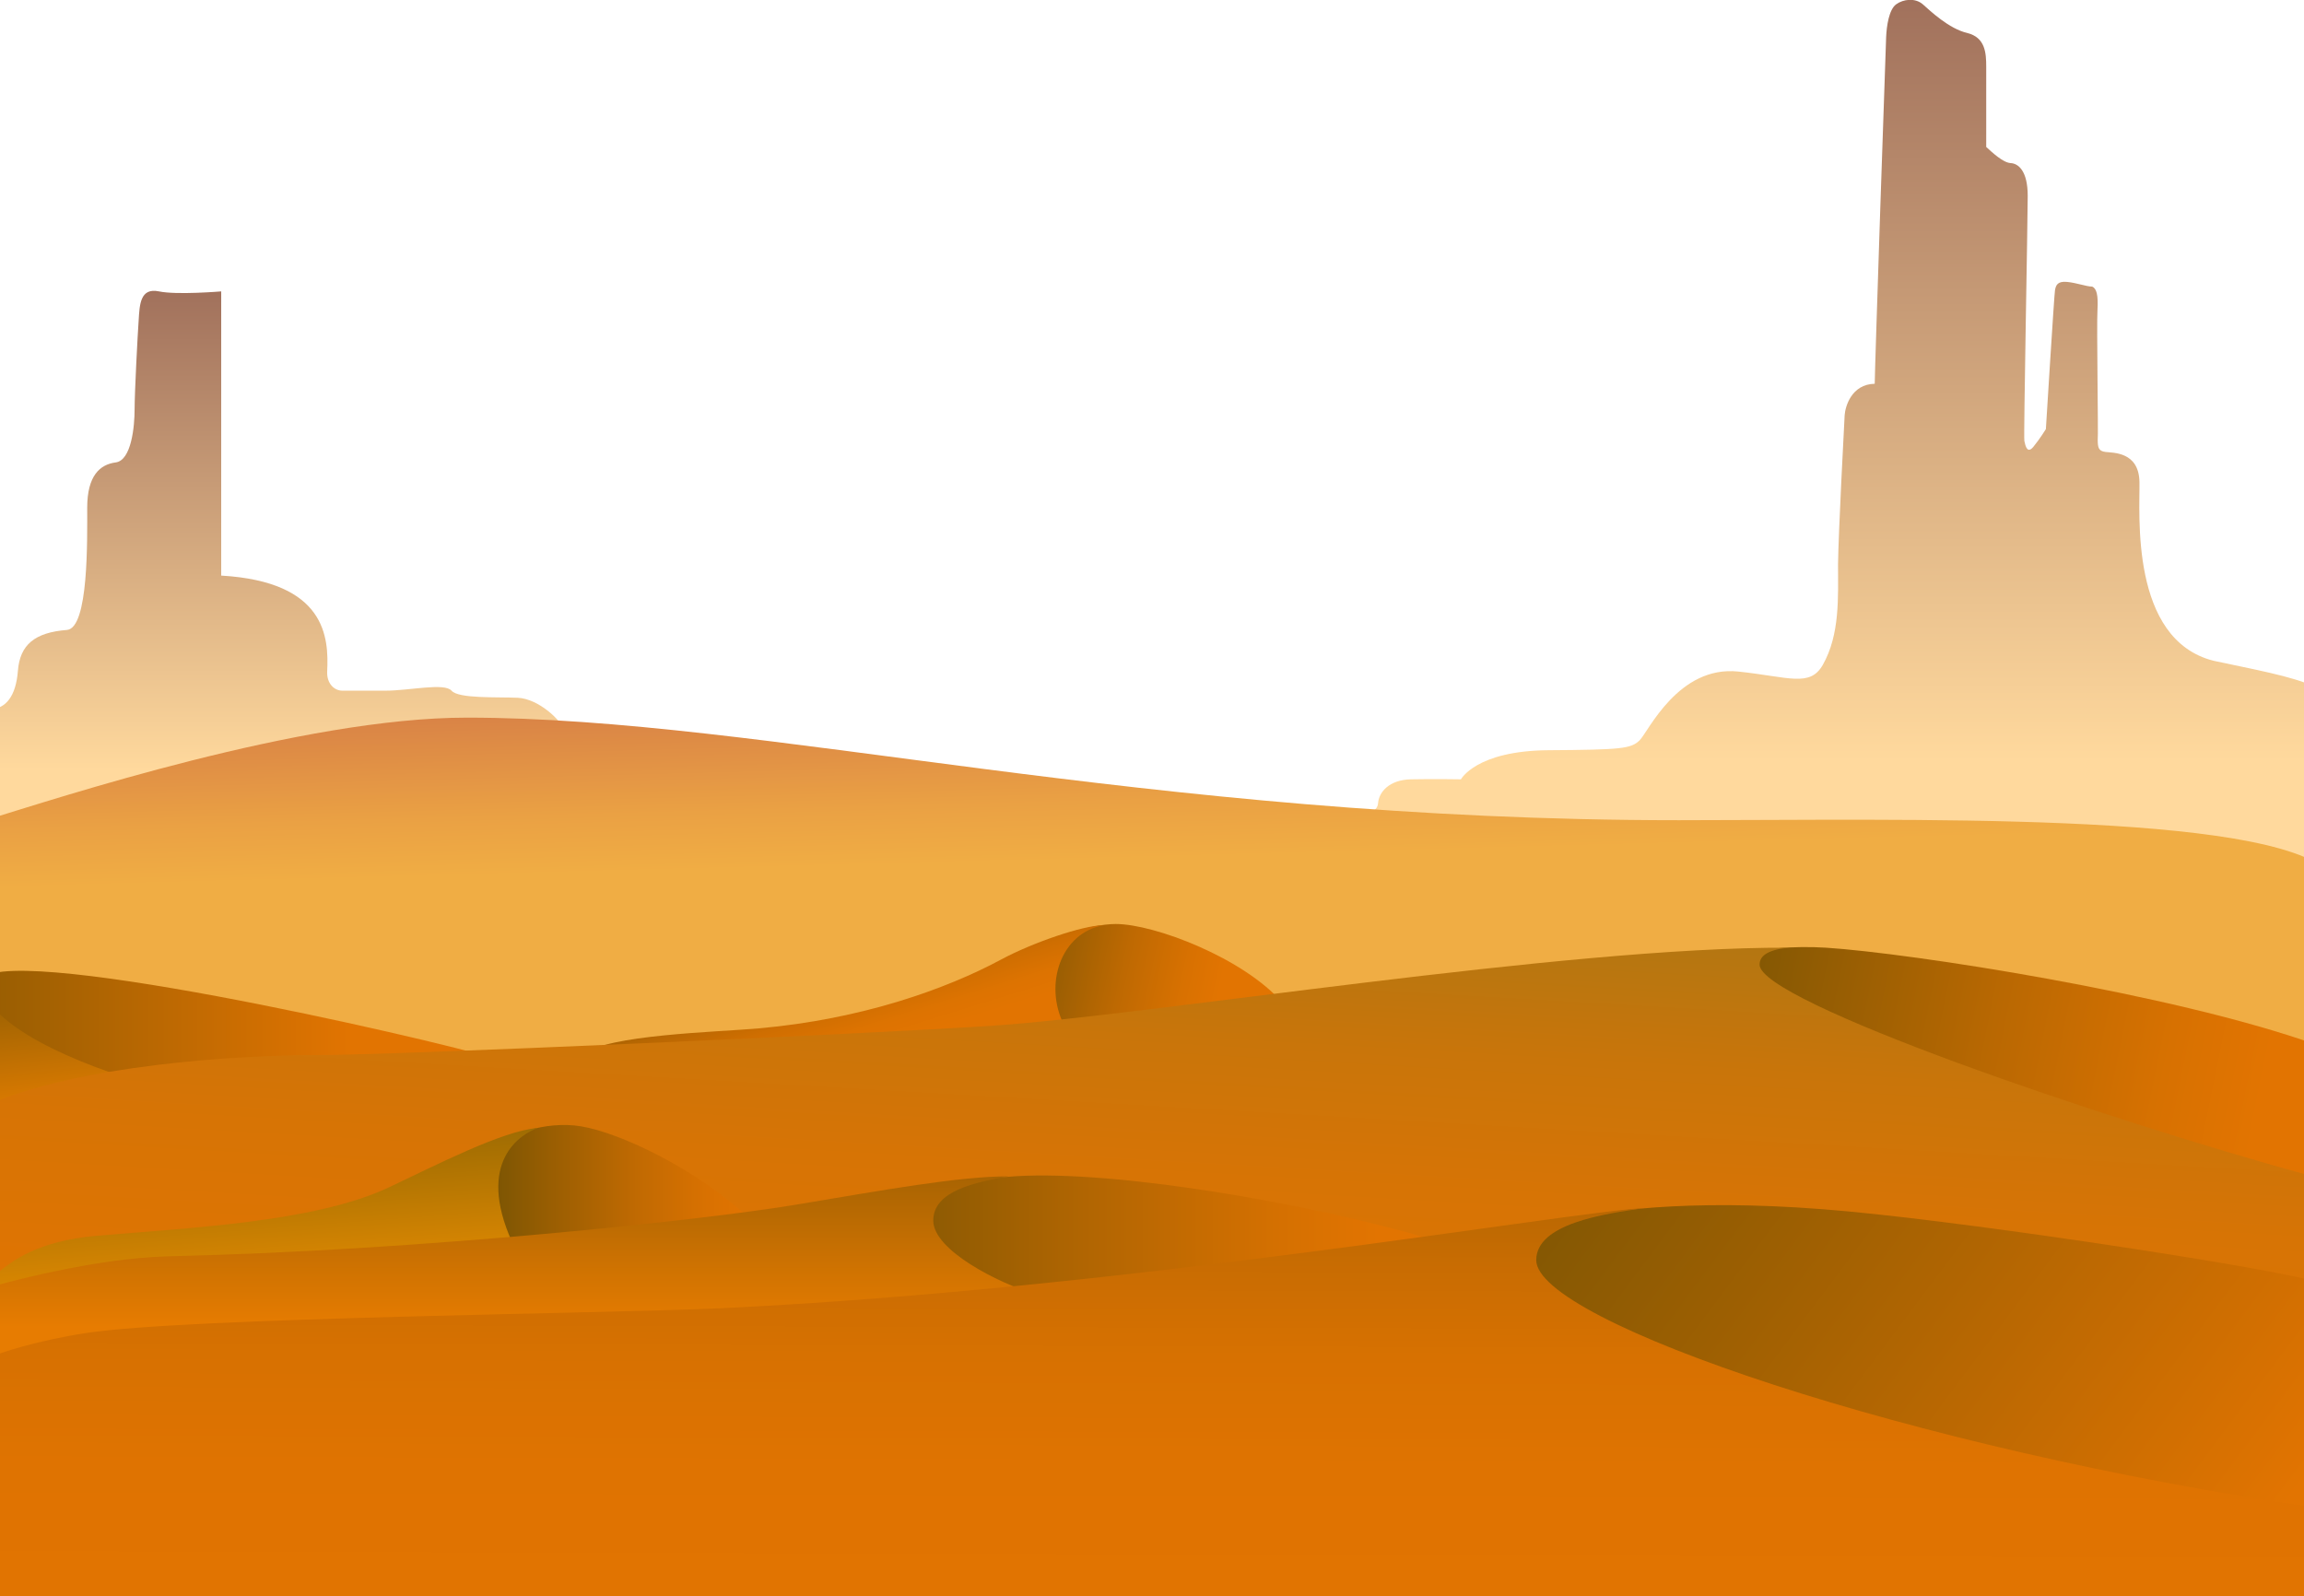 <?xml version="1.0" encoding="utf-8"?>
<!-- Generator: Adobe Illustrator 22.1.0, SVG Export Plug-In . SVG Version: 6.00 Build 0)  -->
<svg version="1.1" id="Layer_1" xmlns="http://www.w3.org/2000/svg" xmlns:xlink="http://www.w3.org/1999/xlink" x="0px" y="0px"
	 viewBox="0 0 1915.5 1327.2" style="enable-background:new 0 0 1915.5 1327.2;" xml:space="preserve">
<style type="text/css">
	.st0{display:none;fill:url(#SVGID_1_);}
	.st1{fill:url(#SVGID_2_);}
	.st2{fill:url(#SVGID_3_);}
	.st3{fill:url(#SVGID_4_);}
	.st4{fill:url(#_x36_th_hill_1_);}
	.st5{fill:url(#shadow_4_);}
	.st6{fill:url(#shadowv_1_);}
	.st7{fill:url(#_x35_th_hill_1_);}
	.st8{fill:url(#shadow_5_);}
	.st9{fill:url(#_x34_th_hill_1_);}
	.st10{fill:url(#shadow_6_);}
	.st11{fill:url(#_x33_rd_hill_1_);}
	.st12{fill:url(#shdow_1_);}
	.st13{fill:url(#_x32_nd_hill_1_);}
	.st14{fill:url(#shadow_7_);}
	.st15{fill:url(#_x31_st_hill_1_);}
</style>
<linearGradient id="SVGID_1_" gradientUnits="userSpaceOnUse" x1="938.591" y1="768.255" x2="938.591" y2="-157.417">
	<stop  offset="0" style="stop-color:#FFF6E9"/>
	<stop  offset="0.337" style="stop-color:#FFF5E7"/>
	<stop  offset="0.49" style="stop-color:#FEF2E0"/>
	<stop  offset="0.606" style="stop-color:#FDECD3"/>
	<stop  offset="0.703" style="stop-color:#FBE4C1"/>
	<stop  offset="0.789" style="stop-color:#F9DAA9"/>
	<stop  offset="0.867" style="stop-color:#F7CD8C"/>
	<stop  offset="0.936" style="stop-color:#F3BE6A"/>
	<stop  offset="1" style="stop-color:#F0AD44"/>
</linearGradient>
<rect x="-145.9" y="-157.4" class="st0" width="2168.9" height="925.7"/>
<linearGradient id="SVGID_2_" gradientUnits="userSpaceOnUse" x1="226.163" y1="689.178" x2="226.163" y2="241.796">
	<stop  offset="0.109" style="stop-color:#FFD99D"/>
	<stop  offset="1" style="stop-color:#A1715C"/>
</linearGradient>
<path class="st1" d="M-15.4,590.3c2.4-0.1,4.8-0.3,7.4-0.4c12.7-0.8,21.2-10.6,22.9-32.2c1.7-21.6,14-31.8,40.7-33.9
	c18.2-1.4,16.9-75,16.9-101.6c0-26.7,10.6-36,23.7-37.7s15.7-30.1,15.7-44c0-14,2.5-61.8,3.4-74.5c0.8-12.7,1.2-27,16.9-23.7
	c14.7,3.1,51.7,0,51.7,0s0,199.1,0,236.3c87.2,5.1,89.5,51.5,88.1,79.6c-0.5,10.2,5.9,16.1,12.7,16.1s15.2,0,35.6,0
	c20.3,0,49.1-6.8,55.1,0c5.9,6.8,38.1,5.1,55.1,5.9s36.4,18.6,39,28v81H-17.2C-17.2,655.9-14.7,623.5-15.4,590.3z"/>
<linearGradient id="SVGID_3_" gradientUnits="userSpaceOnUse" x1="1527.099" y1="768.255" x2="1527.099" y2="9.094947e-13">
	<stop  offset="0.175" style="stop-color:#FFD99D"/>
	<stop  offset="1" style="stop-color:#A1715C"/>
</linearGradient>
<path class="st2" d="M1925,571.2c-19.4-9.1-53.5-15-84.8-21.8c-69.8-17.8-61-123.3-61.5-148.6c-0.4-25.4-22.2-24.2-28.2-25
	c-6-0.7-6.4-3.9-6.5-9.9c0.6-4.4-1-95.9-0.2-108.2c0.7-12.3-0.7-17.8-4.4-19.4c-4.8,0-13.1-3.2-21-3.9c-7.9-0.7-9.1,2.8-9.9,6.7
	c-0.7,3.9-7.6,115.7-7.6,115.7s-5.1,8.3-10.3,14.6c-5.1,6.3-6.7-0.4-7.6-4.8c-0.7-4.4,2.8-182.7,2.8-203.7s-7.9-27-14.3-27.3
	c-6.3-0.4-15.5-9.1-20.2-13.4c0-4.8,0-55.1,0-66.6s-0.7-24.5-15.9-28.2c-15-3.5-30.5-18.2-36.8-23.8c-6.3-5.5-16.2-4.4-22.2,0
	c-6,4.4-7.9,18.2-8.3,27c-0.4,8.7-9.5,277.4-9.5,288.5c-19.4,0.4-24.5,19-25,26.1c-0.4,7.1-5.2,98.3-5.5,124
	c0,27.3,1.7,58.4-12.7,83.7c-10.7,18.7-28,10-70.1,5.5c-49.9-5.3-74.9,49.9-82.1,57.1c-7.1,7.1-15.5,7.9-75.7,8.3
	c-60.3,0.4-72.9,24.2-72.9,24.2s-23.4-0.4-41.6,0c-18.2,0.4-26.6,10.7-27.3,19.8c-0.7,7.3-7.6,8.2-16.5,7.9
	c-0.7,31.1,1.7,61.4,1.8,92.5H1925C1925,768.3,1925,591.8,1925,571.2z"/>
<linearGradient id="SVGID_4_" gradientUnits="userSpaceOnUse" x1="954.962" y1="659.202" x2="964.499" y2="295.249" gradientTransform="matrix(1 0 0 -1 0 1210.909)">
	<stop  offset="0" style="stop-color:#D37746"/>
	<stop  offset="7.696498e-02" style="stop-color:#D98346"/>
	<stop  offset="0.313" style="stop-color:#EAA144"/>
	<stop  offset="0.445" style="stop-color:#F0AD44"/>
</linearGradient>
<path class="st3" d="M-12.1,682c61.5-18.8,263.2-85.3,400.3-85.3c246.9,0,562.7,85.3,1007.5,85.3c188.2,0,488.9-7.6,541.6,43.7
	c0,96.2,0,235.1,0,235.1H-12.1V682z"/>
<linearGradient id="_x36_th_hill_1_" gradientUnits="userSpaceOnUse" x1="-129.033" y1="358.544" x2="293.354" y2="358.544" gradientTransform="matrix(1 0 0 -1 0 1210.909)">
	<stop  offset="0" style="stop-color:#7B5503"/>
	<stop  offset="1" style="stop-color:#E27401"/>
</linearGradient>
<path id="_x36_th_hill" class="st4" d="M95.8,897.6c-8-3.7-121.3-45.4-112.5-81.2c9-36.8,376.2,48,421.9,62.1
	C333.7,883.8,95.8,897.6,95.8,897.6z"/>
<linearGradient id="shadow_4_" gradientUnits="userSpaceOnUse" x1="35.401" y1="426.683" x2="51.095" y2="286.232" gradientTransform="matrix(1 0 0 -1 0 1210.909)">
	<stop  offset="0" style="stop-color:#7B5503"/>
	<stop  offset="1" style="stop-color:#E27D01"/>
</linearGradient>
<path id="shadow_3_" class="st5" d="M-17.2,882.6c0-8.1,0-47.7,0-71.2c0,35.4,64.7,67.5,133.2,88.2c-29.4,7.3-133.2,19.9-133.2,19.9
	S-17.2,882.6-17.2,882.6z"/>
<linearGradient id="shadowv_1_" gradientUnits="userSpaceOnUse" x1="837.227" y1="414.958" x2="1011.741" y2="376.873" gradientTransform="matrix(1 0 0 -1 0 1210.909)">
	<stop  offset="0" style="stop-color:#7B5503"/>
	<stop  offset="0.18" style="stop-color:#935C03"/>
	<stop  offset="0.545" style="stop-color:#BE6902"/>
	<stop  offset="0.831" style="stop-color:#D87101"/>
	<stop  offset="1" style="stop-color:#E27401"/>
</linearGradient>
<path id="shadowv" class="st6" d="M897,774.4c3.7-2.8,19.9-6.1,30.6-6.1c32.3,0,106.5,28.4,138.7,65.6
	c-36.3,6.1-176.9,27.8-180.4,21.7C882.4,849.5,843.6,813.8,897,774.4z"/>
<linearGradient id="_x35_th_hill_1_" gradientUnits="userSpaceOnUse" x1="686.734" y1="434.406" x2="717.289" y2="336.187" gradientTransform="matrix(1 0 0 -1 0 1210.909)">
	<stop  offset="0" style="stop-color:#7B5503"/>
	<stop  offset="0.172" style="stop-color:#985E02"/>
	<stop  offset="0.398" style="stop-color:#B86702"/>
	<stop  offset="0.616" style="stop-color:#CF6E01"/>
	<stop  offset="0.821" style="stop-color:#DD7301"/>
	<stop  offset="1" style="stop-color:#E27401"/>
</linearGradient>
<path id="_x35_th_hill" class="st7" d="M484.7,876.8c19.8-16.5,111.2-18.6,145.9-21.7c86.3-7.6,156.6-33,201.6-57.2
	c26.2-14.1,68.3-28.6,85.5-28.6c-35.8,6.1-50.1,49.3-33.1,83c-28.1,3.9-188.2,12.8-213.8,13.8C645.1,867.1,484.7,876.8,484.7,876.8z
	"/>
<linearGradient id="shadow_5_" gradientUnits="userSpaceOnUse" x1="1419.59" y1="387.763" x2="1879.164" y2="294.295" gradientTransform="matrix(1 0 0 -1 0 1210.909)">
	<stop  offset="0" style="stop-color:#7B5503"/>
	<stop  offset="0.103" style="stop-color:#885903"/>
	<stop  offset="0.512" style="stop-color:#B96802"/>
	<stop  offset="0.824" style="stop-color:#D77101"/>
	<stop  offset="1" style="stop-color:#E27401"/>
</linearGradient>
<path id="shadow_2_" class="st8" d="M1456,796.1c0-7.8,37.5-9.7,62.2-8.1c69.7,4.5,287.4,37.9,406.8,80.4c0,31.7,0,125,0,125
	s-375.3-85.7-419.6-126.7C1461,825.7,1456.1,804.3,1456,796.1z"/>
<linearGradient id="_x34_th_hill_1_" gradientUnits="userSpaceOnUse" x1="938.163" y1="-143.1" x2="975.532" y2="498.746" gradientTransform="matrix(1 0 0 -1 0 1210.909)">
	<stop  offset="1.742405e-02" style="stop-color:#E27401"/>
	<stop  offset="0.374" style="stop-color:#DF7402"/>
	<stop  offset="0.588" style="stop-color:#D77405"/>
	<stop  offset="0.765" style="stop-color:#C9750A"/>
	<stop  offset="0.92" style="stop-color:#B57611"/>
	<stop  offset="1" style="stop-color:#A77616"/>
</linearGradient>
<path id="_x34_th_hill" class="st9" d="M-12.1,919.5c76.5-34.1,209.6-42.2,275.4-42.2s457.3-17.6,560.1-24.3
	c133-8.7,477.3-65.7,662.9-65c-17.6,2-23.5,7.3-23.4,14.2c0.5,30.4,282.6,127.6,462.1,176.6c0,52.2,0,181.6,0,181.6
	s-381.5-128.8-522.3-110.4s-564.1,68.2-722.2,74.7s-499.8-9.7-585.5,13s-107.1,29.2-107.1,29.2L-12.1,919.5L-12.1,919.5z"/>
<linearGradient id="shadow_6_" gradientUnits="userSpaceOnUse" x1="408.971" y1="225.502" x2="623.4" y2="225.502" gradientTransform="matrix(1 0 0 -1 0 1210.909)">
	<stop  offset="0" style="stop-color:#7B5503"/>
	<stop  offset="0.233" style="stop-color:#9A5E02"/>
	<stop  offset="0.568" style="stop-color:#C16A02"/>
	<stop  offset="0.835" style="stop-color:#D97101"/>
	<stop  offset="1" style="stop-color:#E27401"/>
</linearGradient>
<path id="shadow_1_" class="st10" d="M414.3,953.3c6.6-9.1,38.6-21.7,68.6-16.8c33.3,5.4,97.9,36.5,140.5,77.1
	c-30.3,4.9-194.1,21.1-199.9,21.9C420.7,1031.6,399.2,974.2,414.3,953.3z"/>
<linearGradient id="_x33_rd_hill_1_" gradientUnits="userSpaceOnUse" x1="211.245" y1="283.123" x2="222.969" y2="129.499" gradientTransform="matrix(1 0 0 -1 0 1210.909)">
	<stop  offset="0" style="stop-color:#8F6503"/>
	<stop  offset="1" style="stop-color:#E88D01"/>
</linearGradient>
<path id="_x33_rd_hill" class="st11" d="M1.7,1055.4c8.7-6.5,29.1-23.4,78-27.8c74.5-6.6,181.3-10.9,243.8-40.4
	c38.4-18.1,94.4-47.1,123.7-49.3c-14,4.9-51.8,27.6-21.4,95c-49.5,4.6-173.9,13.5-195.9,12.7s-118.1,1.9-147.1,11.1
	c-29.1,9.2-94.9,26.3-94.9,26.3v-16L1.7,1055.4z"/>
<linearGradient id="shdow_1_" gradientUnits="userSpaceOnUse" x1="700.167" y1="183.299" x2="1146.199" y2="183.299" gradientTransform="matrix(1 0 0 -1 0 1210.909)">
	<stop  offset="0" style="stop-color:#7B5503"/>
	<stop  offset="0.444" style="stop-color:#B06502"/>
	<stop  offset="0.807" style="stop-color:#D47001"/>
	<stop  offset="1" style="stop-color:#E27401"/>
</linearGradient>
<path id="shdow" class="st12" d="M788.7,983.1c8.8-1.2,45.7-4.5,56.2-5.1c82.1-4.9,239.7,21.5,345.2,52.4
	c-54.7,11.4-321.1,46.3-331.1,47.5c-9.7-3.7-87.7-27.6-87.7-60.5C771.3,988.9,788.7,983.1,788.7,983.1z"/>
<linearGradient id="_x32_nd_hill_1_" gradientUnits="userSpaceOnUse" x1="423.45" y1="308.781" x2="423.45" y2="107.287" gradientTransform="matrix(1 0 0 -1 0 1210.909)">
	<stop  offset="0" style="stop-color:#835503"/>
	<stop  offset="1" style="stop-color:#E77C01"/>
</linearGradient>
<path id="_x32_nd_hill" class="st13" d="M-12.1,1071.4c13-4.1,91-25.4,152.2-26.8c213.5-4.9,446.8-30.5,521-42.8
	c74.2-12.4,136.2-23.7,177.5-23.7c-27.5,4.9-62.7,11.9-62.7,36.8c0,24.9,55.1,52.2,83.1,60.6c-25.5,4.9-387.1,36.3-478.9,36.8
	s-355,18.4-392.2,43.8C-12.1,1120.3-12.1,1071.4-12.1,1071.4z"/>
<linearGradient id="shadow_7_" gradientUnits="userSpaceOnUse" x1="1323.436" y1="344.325" x2="1878.008" y2="-70.639" gradientTransform="matrix(1 0 0 -1 0 1210.909)">
	<stop  offset="0" style="stop-color:#7B5503"/>
	<stop  offset="1" style="stop-color:#E27401"/>
</linearGradient>
<path id="shadow" class="st14" d="M1305.3,1013.7c37.6-8.5,111.9-17.6,230.5-6.5c117.9,11,361.1,48.7,389.2,58.5
	c0,29.2,0,192.2,0,192.2s-504.4-70.4-589.1-131C1251.3,1066.2,1254.5,1025.1,1305.3,1013.7z"/>
<linearGradient id="_x31_st_hill_1_" gradientUnits="userSpaceOnUse" x1="956.049" y1="-154.557" x2="957.53" y2="347.4" gradientTransform="matrix(1 0 0 -1 0 1210.909)">
	<stop  offset="0" style="stop-color:#E27401"/>
	<stop  offset="0.291" style="stop-color:#DF7301"/>
	<stop  offset="0.475" style="stop-color:#D77101"/>
	<stop  offset="0.629" style="stop-color:#C86C02"/>
	<stop  offset="0.766" style="stop-color:#B36602"/>
	<stop  offset="0.891" style="stop-color:#995E02"/>
	<stop  offset="1" style="stop-color:#7B5503"/>
</linearGradient>
<path id="_x31_st_hill" class="st15" d="M-12.1,1130.1c11.2-5.4,44.1-15.6,83.6-21.7c84.7-13,434.4-16.2,527.4-20.6
	c339.9-16.1,706.9-80.5,769.1-83.4c-34.9,4.9-90.8,13.1-90.8,43.4c0,50.9,311.1,157,647.8,205.7c0,65,0,75.8,0,75.8H-12.1V1130.1z"
	/>
</svg>
